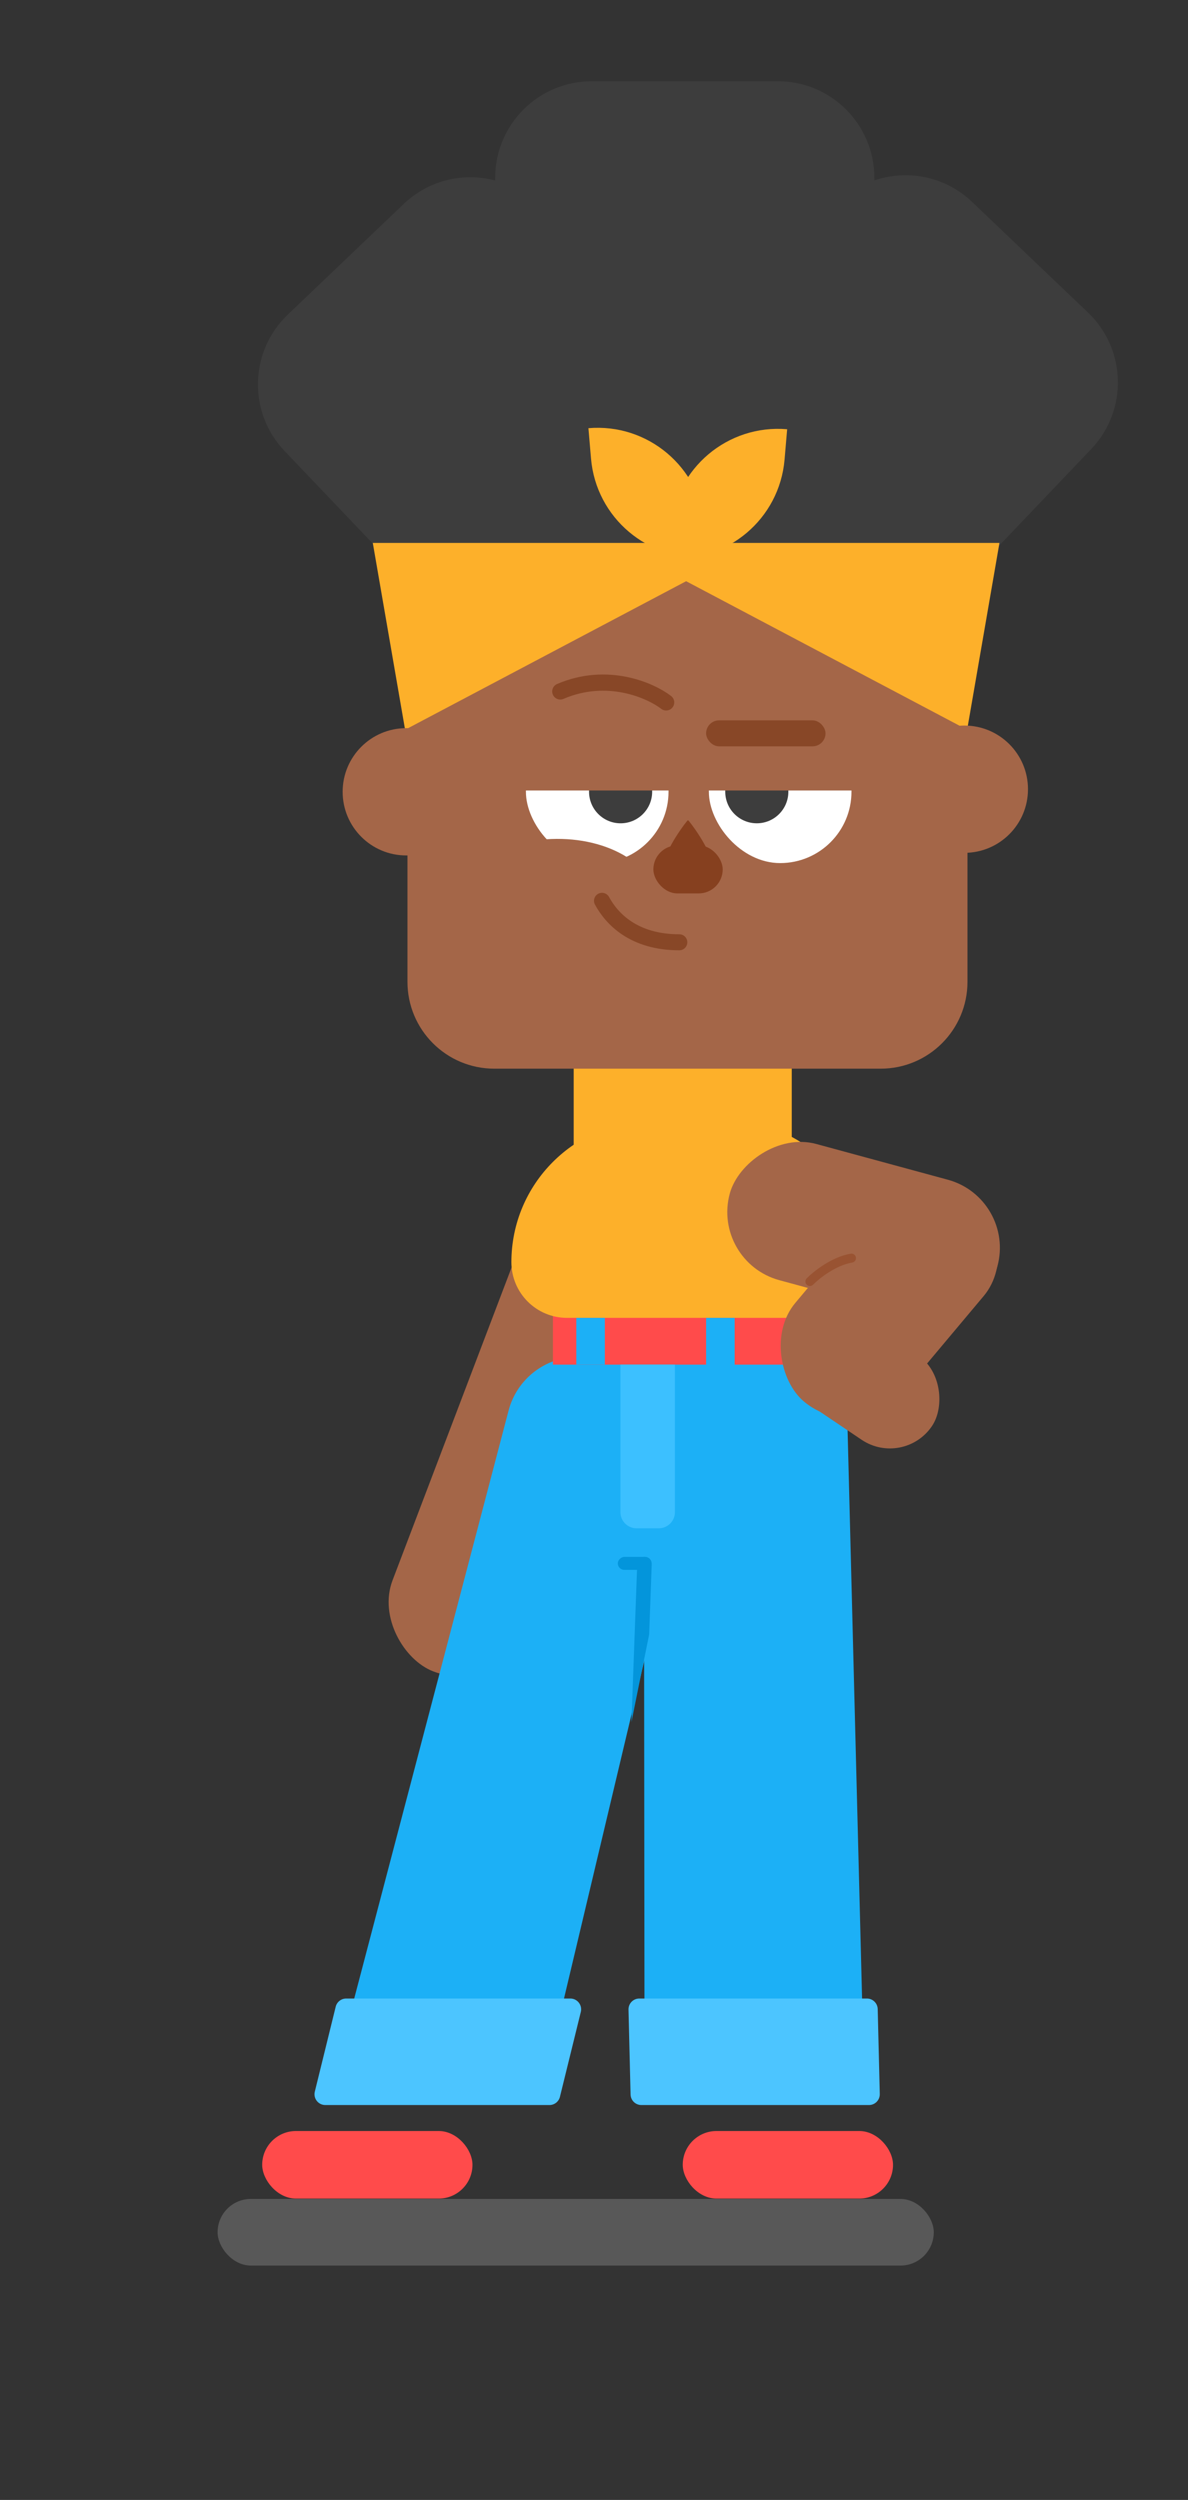<svg viewBox="0 0 146 307" fill="none" xmlns="http://www.w3.org/2000/svg"><rect x="0" y="0" width="146" height="307" fill="#333333" stroke="none"/><rect x="54.863" y="40.83" width="54.063" height="33.078" fill="#3D3D3D"/><path d="M64.654 69.329C59.918 73.847 52.415 73.67 47.897 68.933L34.977 55.389C30.459 50.652 30.636 43.15 35.372 38.631L49.618 25.042C54.355 20.524 61.857 20.701 66.376 25.438L79.296 38.983C83.814 43.719 83.637 51.222 78.9 55.74L64.654 69.329Z" fill="#3D3D3D"/><path d="M104.431 69.083C109.168 73.601 116.671 73.424 121.189 68.687L134.109 55.142C138.627 50.406 138.45 42.903 133.714 38.385L119.468 24.796C114.731 20.278 107.229 20.455 102.71 25.192L89.79 38.736C85.272 43.473 85.449 50.975 90.186 55.494L104.431 69.083Z" fill="#3D3D3D"/><path d="M60.859 21.832C60.859 15.286 66.166 9.979 72.712 9.979H95.601C102.147 9.979 107.453 15.286 107.453 21.832V42.587C107.453 49.133 102.147 54.439 95.601 54.439H72.712C66.166 54.439 60.859 49.133 60.859 42.587V21.832Z" fill="#3D3D3D"/><rect x="70.504" y="130.255" width="26.799" height="15.633" fill="#FDB02A"/><path d="M109.819 69.953C114.834 69.953 118.898 74.017 118.898 79.032L118.898 120.569C118.898 126.461 114.122 131.237 108.23 131.237L60.744 131.237C54.852 131.237 50.076 126.461 50.076 120.569L50.076 79.032C50.076 74.017 54.141 69.953 59.156 69.953L109.819 69.953Z" fill="#A46648"/><rect x="64.633" y="83.006" width="17.525" height="22.984" rx="8.762" fill="white"/><rect x="87.117" y="83.006" width="17.525" height="22.984" rx="8.762" fill="white"/><path fill-rule="evenodd" clip-rule="evenodd" d="M73.043 93.634C74.788 93.634 76.203 92.219 76.203 90.474C76.203 89.742 75.954 89.068 75.536 88.532C75.773 88.487 76.019 88.463 76.269 88.463C78.411 88.463 80.148 90.2 80.148 92.341V97.225C80.148 99.368 78.411 101.104 76.269 101.104C74.127 101.104 72.391 99.368 72.391 97.225V93.567C72.601 93.611 72.819 93.634 73.043 93.634Z" fill="#3D3D3D"/><path fill-rule="evenodd" clip-rule="evenodd" d="M89.129 93.634C90.874 93.634 92.289 92.219 92.289 90.474C92.289 89.807 92.082 89.188 91.73 88.678C92.13 88.538 92.56 88.463 93.007 88.463C95.149 88.463 96.886 90.199 96.886 92.341V97.225C96.886 99.367 95.149 101.103 93.007 101.103C90.865 101.103 89.129 99.367 89.129 97.225V93.634C89.129 93.634 89.129 93.634 89.129 93.634Z" fill="#3D3D3D"/><path d="M81.684 105.973C81.684 107.555 82.967 108.838 84.549 108.838C86.131 108.838 87.414 107.555 87.414 105.973C87.414 104.391 84.669 100.721 84.549 100.721C84.43 100.721 81.684 104.391 81.684 105.973Z" fill="#86401F"/><path d="M82.398 64.794C83.022 57.498 89.442 52.089 96.738 52.712V52.712L96.419 56.438C95.796 63.734 89.376 69.143 82.08 68.52V68.52L82.398 64.794Z" fill="#FDB02A"/><path d="M72.633 56.309C73.256 63.605 79.676 69.013 86.972 68.39V68.39L86.654 64.664C86.03 57.368 79.61 51.959 72.314 52.583V52.583L72.633 56.309Z" fill="#FDB02A"/><rect width="67.301" height="17.333" rx="8.666" transform="matrix(0.356 -0.935 -0.935 -0.356 61.363 208.344)" fill="#A46648"/><path d="M67.35 253.684C66.901 255.576 65.211 256.912 63.266 256.912H45.958C43.206 256.912 41.199 254.308 41.898 251.646L62.503 173.218C63.524 169.333 67.035 166.625 71.052 166.625H84.135C86.133 166.625 87.607 168.49 87.145 170.434L67.35 253.684Z" fill="#1CB0F6"/><path d="M79.209 252.717C79.212 255.034 81.091 256.912 83.407 256.912H101.932C104.293 256.912 106.189 254.966 106.129 252.606L104.114 173.643C103.991 168.851 100.072 165.03 95.278 165.03H83.324C81.003 165.03 79.123 166.912 79.125 169.232L79.209 252.717Z" fill="#1CB0F6"/><rect x="67.953" y="160.882" width="31.903" height="6.7" fill="#FF4B4B"/><path d="M62.848 155C62.848 145.386 70.641 137.593 80.255 137.593H89.147C98.762 137.593 106.555 145.386 106.555 155V155C106.555 158.777 103.494 161.839 99.717 161.839H69.686C65.909 161.839 62.848 158.777 62.848 155V155Z" fill="#FDB02A"/><rect x="80.297" y="103.815" width="8.521" height="5.899" rx="2.95" fill="#86401F"/><rect x="83.906" y="261.697" width="25.842" height="8.295" rx="4.147" fill="#FF4B4B"/><rect x="32.223" y="261.697" width="25.842" height="8.295" rx="4.147" fill="#FF4B4B"/><path d="M76.246 167.582H82.946V185.693C82.946 186.791 82.055 187.681 80.957 187.681H78.235C77.136 187.681 76.246 186.791 76.246 185.693V167.582Z" fill="#3CC0FF"/><path d="M45.816 66.675H85.799V70.594L49.786 89.616L45.816 66.675Z" fill="#FDB02A"/><path d="M122.828 66.675H82.846V70.594L118.858 89.616L122.828 66.675Z" fill="#FDB02A"/><rect x="70.824" y="161.839" width="3.509" height="5.743" fill="#1CB0F6"/><rect x="86.777" y="161.839" width="3.509" height="7.019" fill="#1CB0F6"/><path d="M80.558 108.758C77.536 103.726 70.171 101.863 63.184 103.726L64.694 108.758C71.367 110.125 82.964 112.766 80.558 108.758Z" fill="#A46648"/><path d="M73.984 110.623C75.197 112.856 77.902 115.716 83.485 115.716" stroke="#884727" stroke-width="1.967" stroke-linecap="round"/><circle cx="49.926" cy="97.235" r="7.816" fill="#A46648"/><rect width="34.085" height="17.333" rx="8.666" transform="matrix(-0.965 -0.262 -0.262 0.965 124.848 147.145)" fill="#A46648"/><rect width="32.725" height="17.187" rx="8.593" transform="matrix(-0.643 0.766 0.766 0.643 113.258 141.516)" fill="#A46648"/><path d="M61.895 90.919C61.895 86.038 65.852 82.081 70.733 82.081H97.721C102.602 82.081 106.559 86.038 106.559 90.919V97.076H84.227H61.895V90.919Z" fill="#A46648"/><rect x="86.777" y="88.462" width="14.676" height="3.19" rx="1.595" fill="#884727"/><path d="M81.868 86.259C79.937 84.776 74.631 82.431 68.857 84.912" stroke="#884727" stroke-width="1.989" stroke-linecap="round" stroke-linejoin="round"/><rect x="101.121" y="158.568" width="20.375" height="12.47" rx="6.235" transform="rotate(33.946 101.121 158.568)" fill="#A46648"/><circle cx="118.519" cy="96.916" r="7.816" fill="#A46648"/><rect x="80.074" y="191.191" width="1.595" height="4.147" rx="0.798" transform="rotate(90 80.074 191.191)" fill="#0395DB"/><path d="M77.24 246.784C77.222 246.04 77.821 245.426 78.566 245.426H106.54C107.26 245.426 107.848 246 107.866 246.72L108.12 257.149C108.138 257.893 107.54 258.507 106.795 258.507H78.82C78.1 258.507 77.512 257.933 77.495 257.213L77.24 246.784Z" fill="#4CC5FF"/><path d="M41.256 246.435C41.401 245.843 41.933 245.426 42.543 245.426H70.092C70.953 245.426 71.585 246.233 71.38 247.069L68.813 257.498C68.667 258.09 68.136 258.507 67.526 258.507H39.977C39.116 258.507 38.484 257.7 38.689 256.864L41.256 246.435Z" fill="#4CC5FF"/><path d="M99.535 157.373C100.327 156.569 102.455 154.869 104.64 154.502" stroke="#995332" stroke-width="1.105" stroke-linecap="round"/><path fill-rule="evenodd" clip-rule="evenodd" d="M79.778 200.722L77.602 211.472L78.313 192.048C78.331 191.555 78.746 191.171 79.239 191.191C79.729 191.211 80.111 191.623 80.093 192.113L79.778 200.722Z" fill="#0395DB"/><rect opacity="0.3" x="26.742" y="270.037" width="88.016" height="8.183" rx="4.091" fill="#AFAFAF"/></svg>